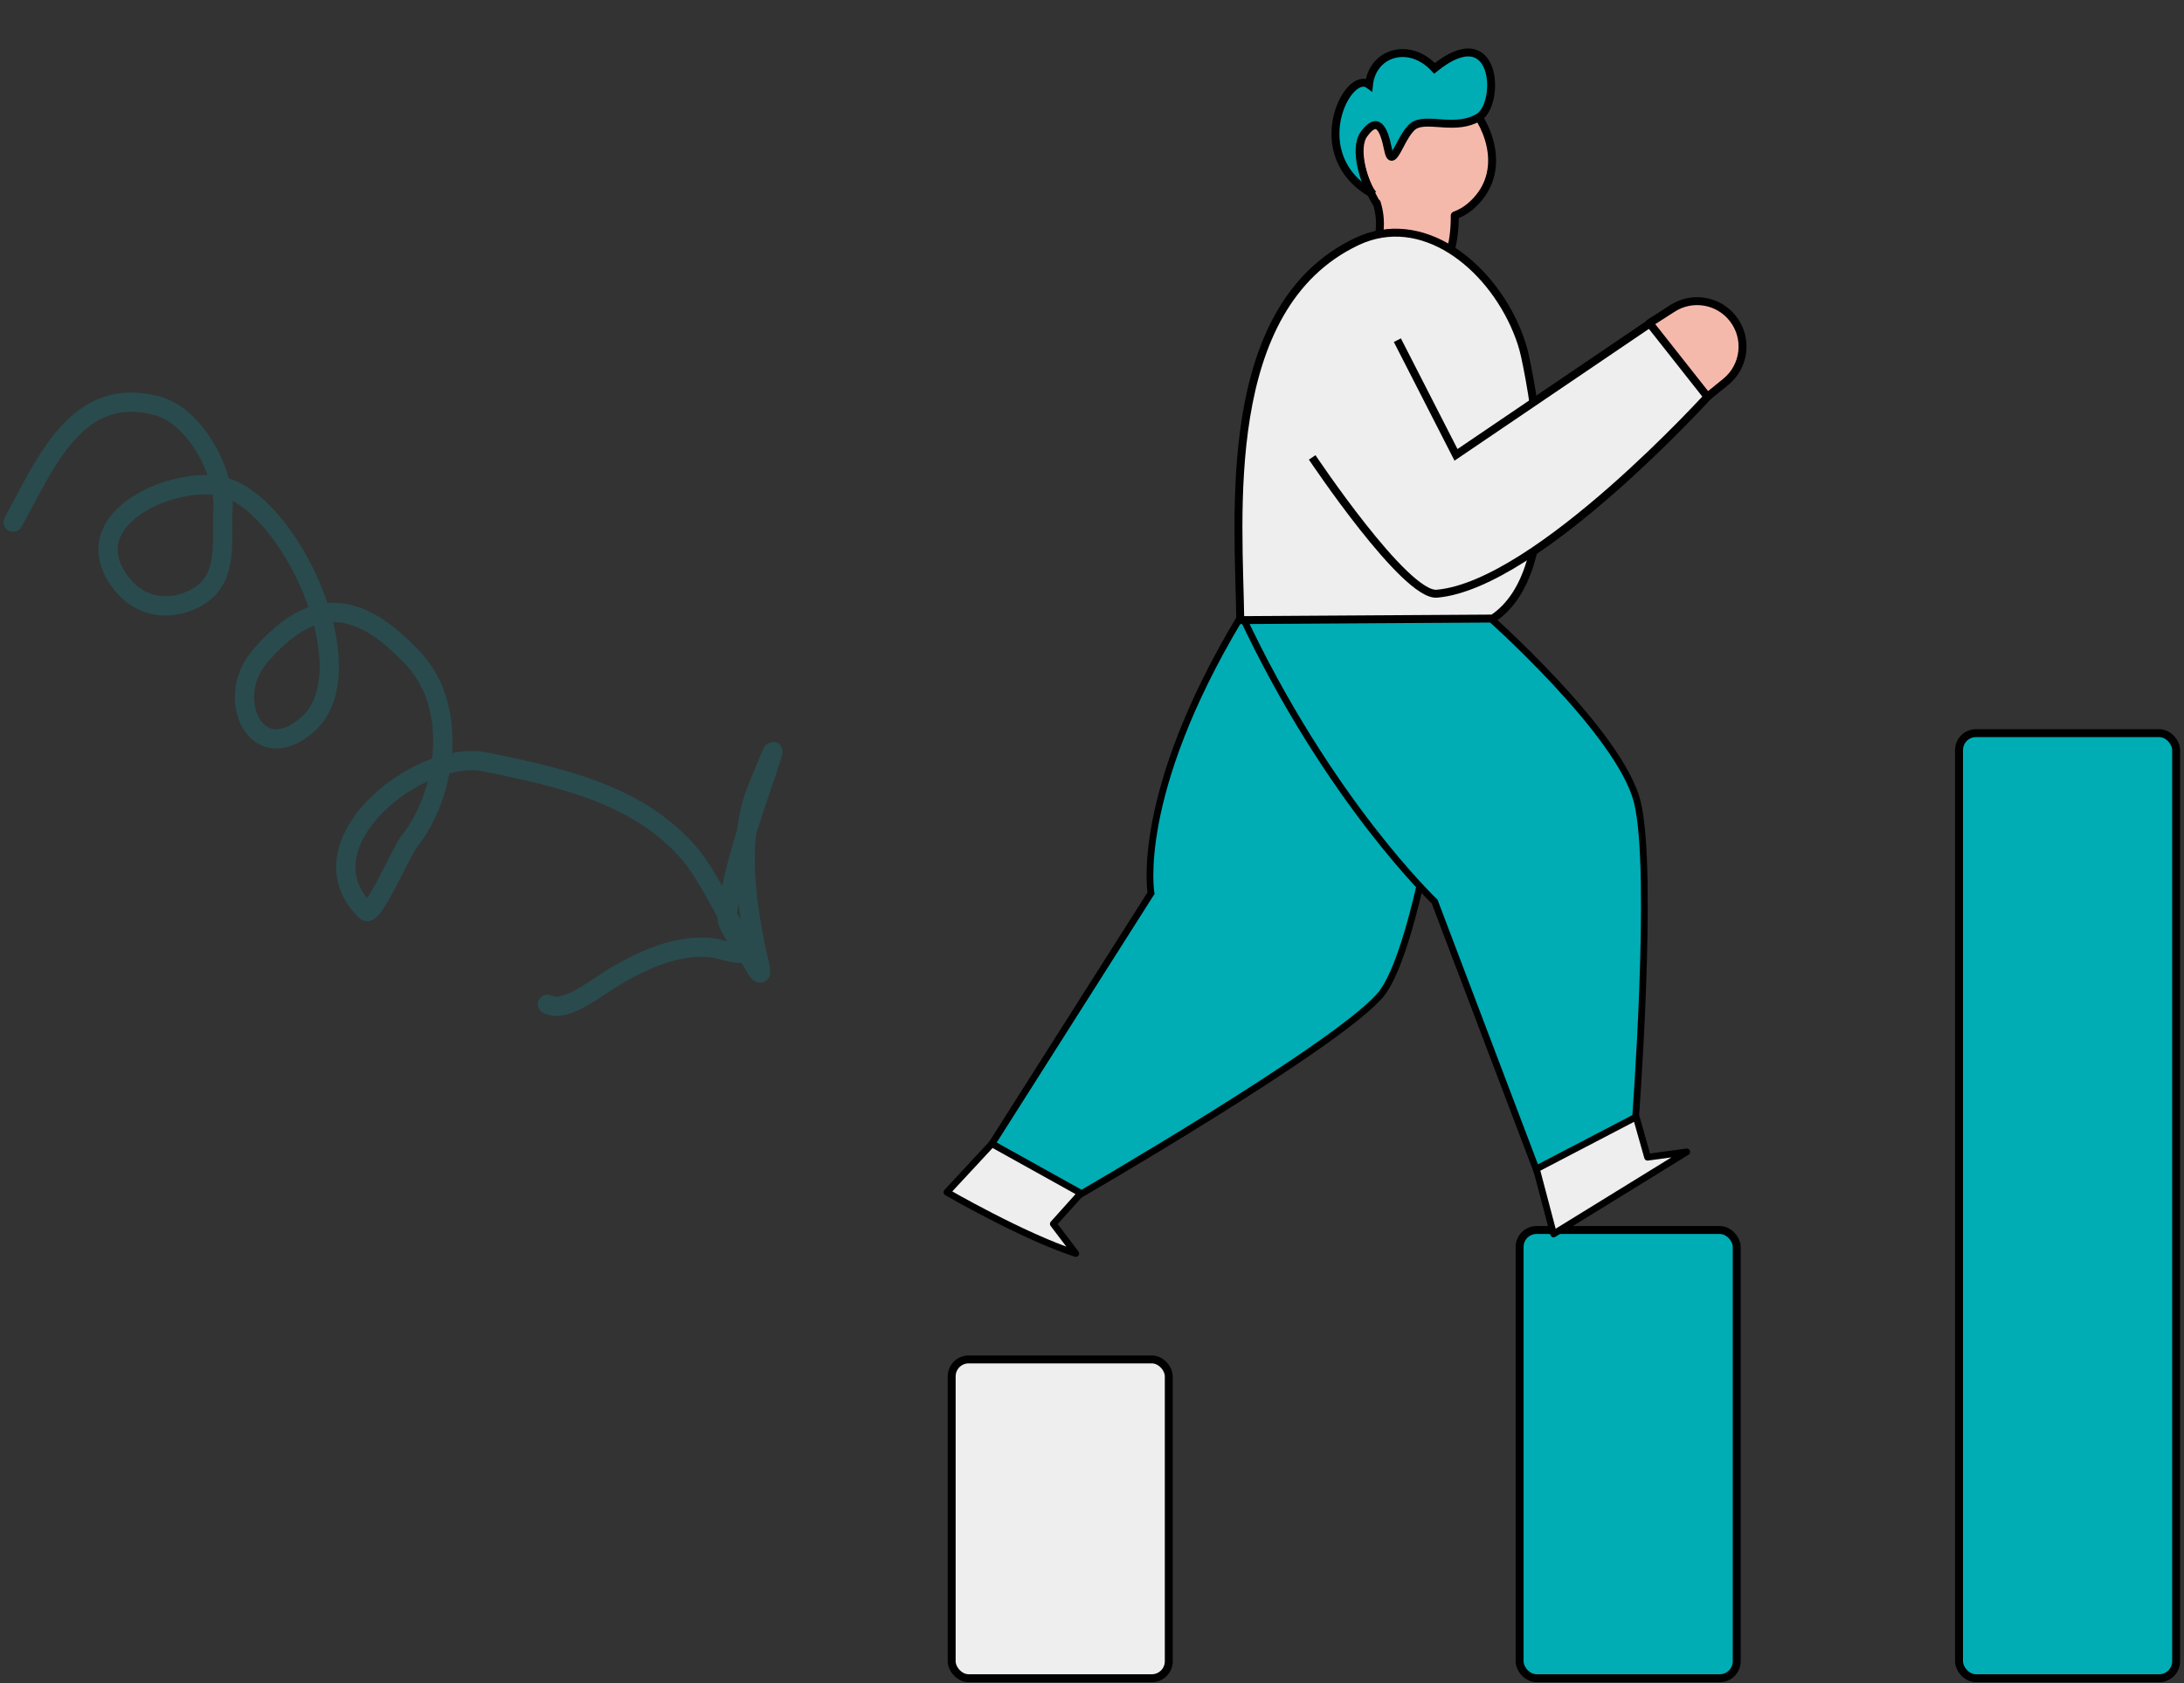 <svg width="453" height="349" viewBox="0 0 453 349" fill="none" xmlns="http://www.w3.org/2000/svg">
<rect x="0" y="0" width="453" height="349" fill="#333333" stroke="none"/>
<rect x="315.196" y="255.056" width="45.031" height="92.944" rx="3.515" fill="#00ADB5" stroke="black" stroke-width="1.645" stroke-linejoin="round"/>
<rect x="197.395" y="281.895" width="45.031" height="66.105" rx="3.515" fill="#EEEEEE" stroke="black" stroke-width="1.645" stroke-linejoin="round"/>
<rect x="406.338" y="152.026" width="45.031" height="195.974" rx="3.515" fill="#00ADB5" stroke="black" stroke-width="1.645" stroke-linejoin="round"/>
<path d="M257.169 128.169L303.468 128.169C303.468 128.169 296.089 195.602 286.046 206.658C276.004 217.713 223.445 248.034 223.445 248.034L205.744 237.17L238.742 185.203C238.742 185.203 235.113 164.938 257.169 128.169Z" fill="#00ADB5" stroke="black" stroke-width="1.399"/>
<path d="M224.193 247.426L205.744 237.173L196.407 247.226C196.407 247.226 212.148 256.349 223.129 259.925L218.478 253.79L224.193 247.426Z" fill="#EEEEEE" stroke="black" stroke-width="1.399" stroke-linejoin="round"/>
<path d="M257.366 127.186L307.953 127.119C307.953 127.119 336.075 151.849 339.618 166.358C343.161 180.868 339.121 233.524 339.121 233.524L318.675 242.564L297.567 186.947C297.567 186.947 275.498 166.041 257.366 127.186Z" fill="#00ADB5"/>
<path d="M257.366 127.186L257.365 126.487C257.126 126.487 256.904 126.609 256.776 126.811C256.648 127.012 256.631 127.265 256.732 127.482L257.366 127.186ZM307.953 127.119L308.415 126.594L308.217 126.42L307.952 126.42L307.953 127.119ZM339.121 233.524L339.403 234.164L339.786 233.995L339.818 233.578L339.121 233.524ZM318.675 242.564L318.021 242.812L318.283 243.502L318.958 243.204L318.675 242.564ZM297.567 186.947L298.221 186.698L298.164 186.549L298.048 186.439L297.567 186.947ZM257.367 127.885L307.954 127.819L307.952 126.42L257.365 126.487L257.367 127.885ZM338.838 232.885L318.392 241.924L318.958 243.204L339.403 234.164L338.838 232.885ZM319.329 242.316L298.221 186.698L296.913 187.195L318.021 242.812L319.329 242.316ZM297.567 186.947C298.048 186.439 298.048 186.439 298.048 186.439C298.048 186.439 298.047 186.439 298.047 186.438C298.047 186.438 298.046 186.437 298.045 186.436C298.042 186.434 298.039 186.43 298.034 186.426C298.024 186.416 298.008 186.401 297.988 186.382C297.947 186.342 297.885 186.283 297.804 186.203C297.641 186.043 297.397 185.802 297.081 185.481C296.448 184.84 295.521 183.877 294.351 182.6C292.011 180.047 288.698 176.234 284.819 171.209C277.061 161.16 267.04 146.263 258 126.89L256.732 127.482C265.823 146.964 275.903 161.948 283.712 172.064C287.617 177.123 290.955 180.965 293.319 183.546C294.502 184.836 295.44 185.81 296.085 186.464C296.407 186.79 296.656 187.037 296.825 187.202C296.91 187.285 296.974 187.347 297.018 187.389C297.04 187.41 297.056 187.426 297.068 187.437C297.073 187.443 297.078 187.447 297.081 187.45C297.082 187.451 297.083 187.452 297.084 187.453C297.085 187.453 297.085 187.454 297.085 187.454C297.085 187.454 297.086 187.454 297.567 186.947ZM307.953 127.119C307.492 127.645 307.492 127.645 307.492 127.645C307.492 127.645 307.492 127.645 307.493 127.646C307.493 127.646 307.495 127.647 307.496 127.649C307.499 127.652 307.504 127.656 307.511 127.662C307.524 127.673 307.544 127.691 307.57 127.714C307.623 127.761 307.702 127.831 307.804 127.922C308.01 128.106 308.312 128.377 308.698 128.728C309.471 129.43 310.58 130.449 311.922 131.718C314.607 134.257 318.222 137.791 321.946 141.775C325.672 145.762 329.497 150.189 332.608 154.514C335.729 158.855 338.086 163.032 338.938 166.524L340.297 166.193C339.379 162.43 336.891 158.075 333.743 153.698C330.585 149.306 326.716 144.83 322.968 140.82C319.219 136.809 315.582 133.254 312.883 130.702C311.534 129.426 310.418 128.4 309.639 127.693C309.249 127.339 308.944 127.065 308.736 126.879C308.632 126.786 308.552 126.715 308.498 126.667C308.471 126.643 308.45 126.625 308.437 126.613C308.43 126.607 308.424 126.602 308.421 126.599C308.419 126.597 308.418 126.596 308.417 126.595C308.416 126.595 308.416 126.595 308.416 126.595C308.415 126.594 308.415 126.594 307.953 127.119ZM338.938 166.524C339.804 170.067 340.216 176.007 340.336 182.986C340.455 189.945 340.282 197.873 339.999 205.356C339.716 212.838 339.322 219.867 338.998 225.026C338.837 227.606 338.693 229.718 338.59 231.184C338.538 231.918 338.496 232.49 338.468 232.878C338.453 233.072 338.442 233.221 338.435 233.32C338.431 233.37 338.428 233.408 338.426 233.433C338.425 233.446 338.424 233.455 338.424 233.462C338.424 233.465 338.423 233.467 338.423 233.469C338.423 233.469 338.423 233.47 338.423 233.47C338.423 233.471 338.423 233.471 339.121 233.524C339.818 233.578 339.818 233.578 339.818 233.577C339.818 233.577 339.818 233.576 339.818 233.575C339.818 233.574 339.818 233.571 339.819 233.568C339.819 233.562 339.82 233.552 339.821 233.539C339.823 233.514 339.826 233.476 339.829 233.425C339.837 233.325 339.848 233.176 339.863 232.981C339.891 232.591 339.933 232.018 339.985 231.283C340.089 229.813 340.233 227.698 340.395 225.114C340.718 219.947 341.113 212.905 341.397 205.409C341.681 197.914 341.854 189.957 341.734 182.962C341.615 175.988 341.204 169.904 340.297 166.193L338.938 166.524Z" fill="black"/>
<path fill-rule="evenodd" clip-rule="evenodd" d="M301.736 44.684C302.886 44.265 303.982 43.651 304.982 42.799C312.53 36.369 309.293 26.667 304.725 21.616C300.158 16.565 272.214 18.58 285.396 41.979C285.451 42.012 285.508 42.046 285.565 42.08C287.039 46.769 285.796 50.792 284.305 55.618C283.697 57.586 283.047 59.688 282.524 62.024L296.505 61.022C300.347 55.804 301.804 50.545 301.736 44.684Z" fill="#F5B9AB"/>
<path d="M304.982 42.799L305.515 43.425L305.515 43.425L304.982 42.799ZM301.736 44.684L301.454 43.912C301.126 44.031 300.909 44.345 300.913 44.694L301.736 44.684ZM304.725 21.616L305.335 21.064L304.725 21.616ZM285.396 41.979L284.679 42.382C284.749 42.506 284.85 42.61 284.971 42.683L285.396 41.979ZM285.565 42.08L286.35 41.833C286.289 41.639 286.158 41.474 285.982 41.371L285.565 42.08ZM284.305 55.618L283.519 55.375L283.519 55.375L284.305 55.618ZM282.524 62.024L281.721 61.844C281.664 62.098 281.731 62.364 281.901 62.561C282.07 62.758 282.323 62.863 282.583 62.844L282.524 62.024ZM296.505 61.022L296.563 61.843C296.803 61.825 297.024 61.704 297.167 61.51L296.505 61.022ZM304.449 42.173C303.528 42.958 302.518 43.523 301.454 43.912L302.017 45.457C303.254 45.006 304.436 44.344 305.515 43.425L304.449 42.173ZM304.115 22.168C306.304 24.587 308.166 28.12 308.58 31.783C308.99 35.407 307.988 39.157 304.449 42.173L305.515 43.425C309.524 40.01 310.678 35.694 310.214 31.598C309.755 27.539 307.715 23.696 305.335 21.064L304.115 22.168ZM286.112 41.575C282.872 35.824 282.243 31.532 283.011 28.412C283.774 25.315 285.959 23.196 288.756 21.872C291.565 20.543 294.934 20.047 297.883 20.198C299.353 20.273 300.694 20.507 301.788 20.863C302.897 21.224 303.68 21.687 304.115 22.168L305.335 21.064C304.629 20.283 303.539 19.703 302.297 19.299C301.04 18.89 299.552 18.636 297.966 18.555C294.802 18.394 291.153 18.918 288.053 20.385C284.94 21.858 282.326 24.315 281.414 28.019C280.507 31.7 281.328 36.434 284.679 42.382L286.112 41.575ZM285.982 41.371C285.927 41.338 285.873 41.306 285.82 41.274L284.971 42.683C285.03 42.718 285.089 42.753 285.149 42.789L285.982 41.371ZM285.091 55.861C286.571 51.069 287.912 46.803 286.35 41.833L284.781 42.326C286.167 46.736 285.021 50.514 283.519 55.375L285.091 55.861ZM283.326 62.204C283.842 59.904 284.482 57.832 285.091 55.861L283.519 55.375C282.912 57.341 282.253 59.472 281.721 61.844L283.326 62.204ZM296.446 60.202L282.465 61.204L282.583 62.844L296.563 61.843L296.446 60.202ZM300.913 44.694C300.98 50.389 299.571 55.471 295.842 60.535L297.167 61.51C301.123 56.138 302.628 50.7 302.558 44.675L300.913 44.694Z" fill="black"/>
<path d="M282.888 27.849C280.7 30.893 283.056 38.41 284.795 40.29C270.389 32.297 279.509 14.262 283.954 17.551C284.678 10.883 292.329 8.53 297.545 14.169C310.622 3.609 311.31 21.604 306.694 24.34C302.079 27.076 296.479 24.471 293.573 25.882C290.667 27.293 288.873 35.84 287.932 31.096C286.99 26.352 285.622 24.044 282.888 27.849Z" fill="#00ADB5" stroke="black" stroke-width="1.645"/>
<path d="M309.642 128.265C324.721 118.236 318.428 83.581 316.283 73.728C315.897 71.956 315.325 70.255 314.632 68.579C308.932 54.8 294.871 43.702 281.403 50.103C252.718 63.736 256.982 107.223 257.253 128.591L309.642 128.265Z" fill="#EEEEEE" stroke="black" stroke-width="1.645" stroke-linejoin="round"/>
<path d="M354.997 81.372L342.895 66.603L302.116 95.133L288.936 68.604L271.87 95.133C271.87 95.133 290.358 123.848 299.75 123.014C316.866 121.493 354.997 81.372 354.997 81.372Z" fill="#EEEEEE"/>
<path d="M289.839 70.54L302.001 94.319L342.894 66.603L354.997 81.373C354.997 81.373 319.051 121.245 298.045 123.111C291.434 123.699 272.173 94.846 272.173 94.846" stroke="black" stroke-width="1.645"/>
<path d="M346.918 63.938L342.125 67.014L354.158 82.26L357.942 79.194C361.969 75.932 362.607 70.031 359.37 65.984C356.356 62.214 350.981 61.331 346.918 63.938Z" fill="#F5B9AB" stroke="black" stroke-width="1.645" stroke-linejoin="round"/>
<path d="M339.369 231.606L318.675 242.395L322.235 255.877L349.866 238.861L341.736 239.965L339.369 231.606Z" fill="#EEEEEE" stroke="black" stroke-width="1.399" stroke-linejoin="round"/>
<path d="M2.724 108.274C9.491 96.055 15.888 79.672 32.612 84.154C40.559 86.283 46.734 98.129 46.249 105.662C45.846 111.909 47.581 119.8 41.133 123.69C36.069 126.746 29.668 126.312 25.674 121.582C14.333 108.149 35.29 98.737 45.683 100.792C59.867 103.597 76.304 138.937 63.949 150.098C53.356 159.668 46.387 144.982 53.786 136.272C64.194 124.019 73.768 123.63 85.872 136.735C95.322 146.968 92.48 165.028 84.855 174.529C83.271 176.503 77.344 190.315 75.913 188.93C61.79 175.266 86.81 155.134 100.713 157.996C116.687 161.285 132.813 164.795 143.371 177.439C149.049 184.238 159.529 208.563 157.515 199.936C154.995 189.141 152.576 174.327 157.05 163.575C158.382 160.376 162.386 150.057 159.005 160.073C155.523 170.389 152.216 179.394 150.799 189.637C150.484 191.916 153.446 195.15 154.457 197.083C155.313 198.721 148.649 196.617 147.853 196.534C140.977 195.82 134.693 198.468 128.802 201.759C123.544 204.697 117.526 210.21 113.561 208.25" stroke="#00ADB5" stroke-opacity="0.2" stroke-width="4" stroke-linecap="round" stroke-linejoin="round"/>
</svg>
